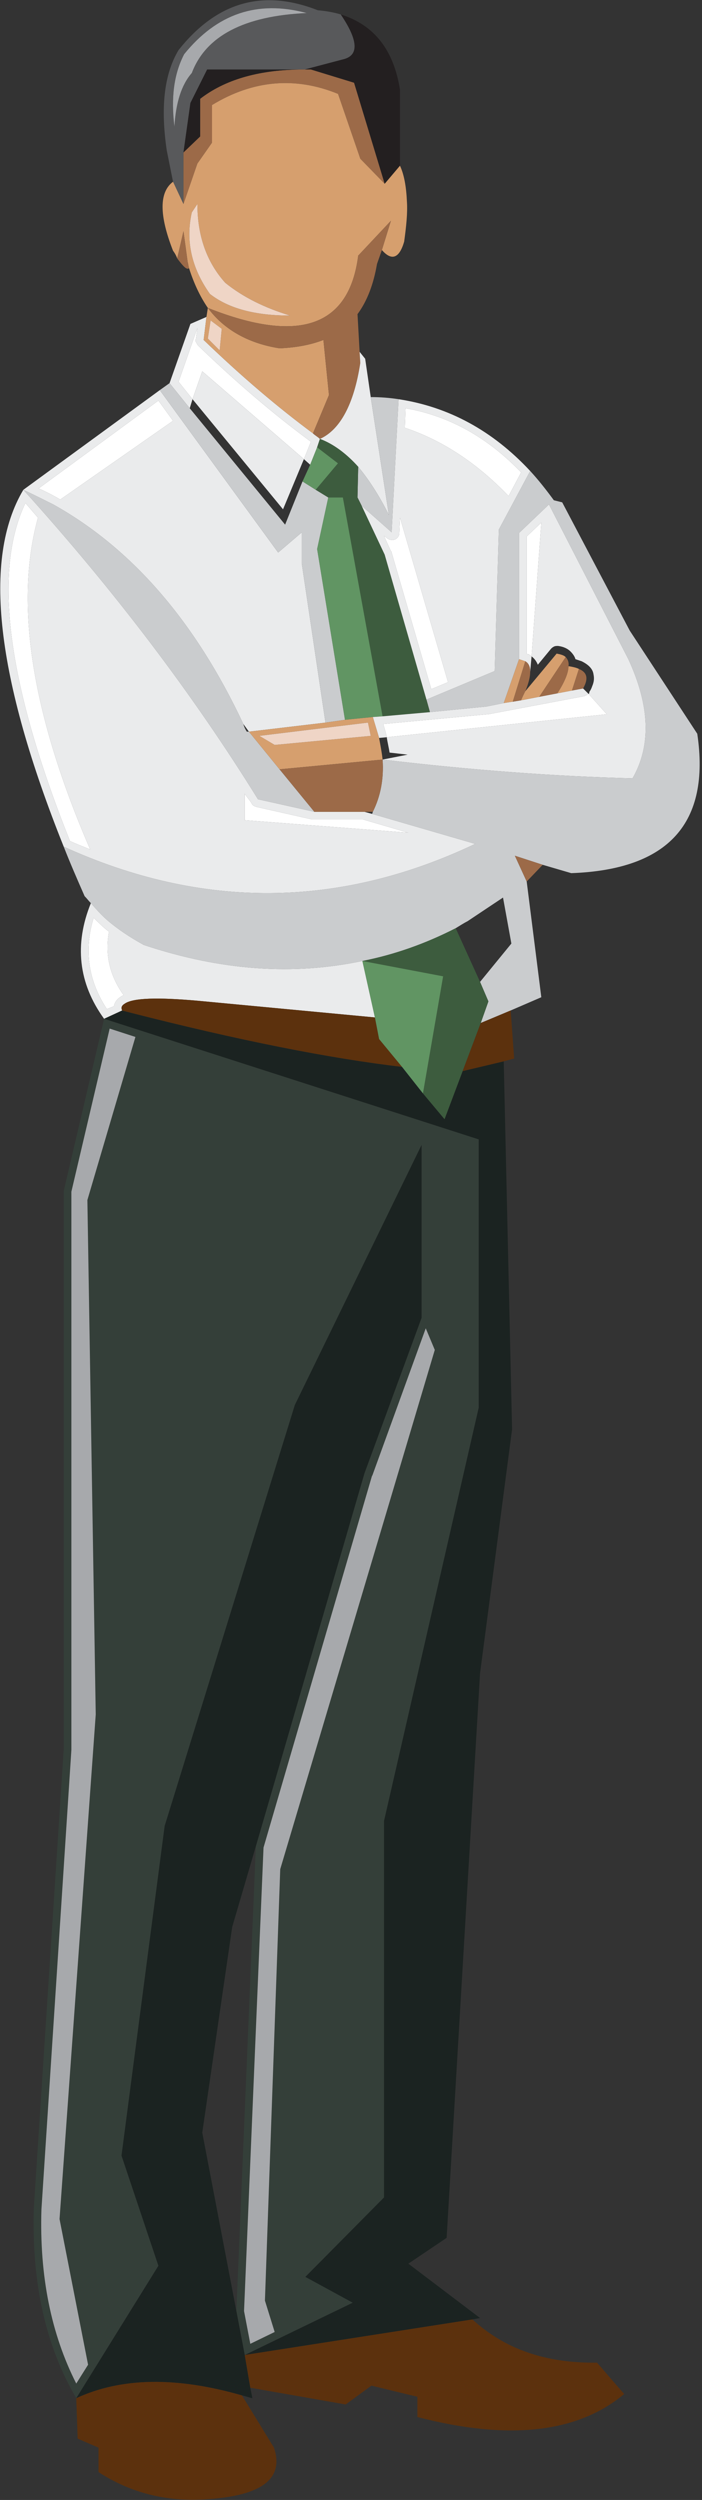 <?xml version="1.0" encoding="UTF-8" standalone="no"?>
<!DOCTYPE svg PUBLIC "-//W3C//DTD SVG 1.1//EN" "http://www.w3.org/Graphics/SVG/1.1/DTD/svg11.dtd">
<svg width="100%" height="100%" viewBox="0 0 210 747" version="1.1" xmlns="http://www.w3.org/2000/svg" xmlns:xlink="http://www.w3.org/1999/xlink" xml:space="preserve" xmlns:serif="http://www.serif.com/" style="fill-rule:evenodd;clip-rule:evenodd;stroke-linejoin:round;stroke-miterlimit:1.414;">
    <rect x="0" y="0" width="210" height="747" fill="#333333" stroke="none"/>
    <g transform="matrix(1,0,0,1,-969.789,-833.88)">
        <g transform="matrix(4.167,0,0,4.167,0,0)">
            <path d="M273.091,236.137L272.491,235.988C271.941,235.238 271.392,234.539 270.792,233.888L268.542,238.086L268.243,248.233L263.345,250.282L263.595,251.181L267.643,250.782L268.893,250.532L269.992,247.383L269.992,238.336L272.141,236.288L277.839,247.383C279.388,250.732 279.488,253.581 278.139,255.929C272.491,255.78 266.493,255.33 260.196,254.581C260.295,255.98 260.045,257.229 259.496,258.329L259.446,258.479L266.843,260.628C257.047,265.276 247.201,265.326 237.305,260.828C237.755,261.977 238.255,263.127 238.805,264.377C238.955,264.526 239.104,264.726 239.254,264.877C239.604,265.276 239.954,265.675 240.404,266.076C241.153,266.725 242.053,267.325 243.053,267.875C248.601,269.724 253.798,270.074 258.747,269.024C261.045,268.575 263.295,267.775 265.444,266.675C265.694,266.525 265.994,266.326 266.293,266.175L268.842,264.476L269.442,267.775L267.193,270.524L267.793,271.923L267.243,273.472L269.392,272.573L271.591,271.624L270.542,263.327L269.692,261.477L271.691,262.128L273.74,262.727C280.738,262.477 283.736,259.128 282.787,252.731L277.939,245.334L273.091,236.137Z" style="fill:rgb(202,204,206);fill-rule:nonzero;"/>
        </g>
        <g transform="matrix(4.167,0,0,4.167,0,0)">
            <path d="M245.252,209.199C245.002,207.149 245.202,205.45 245.952,204.001C248.301,201.102 251.2,200.102 254.748,201.051C250.25,201.252 247.501,202.701 246.501,205.35C245.751,206.2 245.352,207.499 245.252,209.199ZM257.196,201.152C256.696,201.002 256.147,200.902 255.548,200.852C251.6,199.302 248.301,200.252 245.552,203.701C244.502,205.45 244.252,207.849 244.702,210.898L245.152,213.147L245.902,214.747L245.902,211.047L246.401,207.499L247.601,205.1L254.598,205.1L257.446,204.35C258.497,204.05 258.446,203.001 257.196,201.152Z" style="fill:rgb(88,89,91);fill-rule:nonzero;"/>
        </g>
        <g transform="matrix(4.167,0,0,4.167,0,0)">
            <path d="M245.952,204.001C245.202,205.45 245.002,207.149 245.252,209.199C245.352,207.499 245.752,206.2 246.501,205.35C247.501,202.701 250.25,201.252 254.748,201.051C251.2,200.102 248.301,201.102 245.952,204.001Z" style="fill:rgb(167,169,172);fill-rule:nonzero;"/>
        </g>
        <g transform="matrix(4.167,0,0,4.167,0,0)">
            <path d="M261.445,206.799C261.445,206.7 261.445,206.599 261.445,206.549C260.996,203.701 259.596,201.901 257.196,201.152C258.446,203.001 258.497,204.05 257.446,204.35L254.598,205.1L255.048,205.1L258.147,206.049L260.346,213.296L261.445,211.998L261.445,206.799Z" style="fill:rgb(35,31,32);fill-rule:nonzero;"/>
        </g>
        <g transform="matrix(4.167,0,0,4.167,0,0)">
            <path d="M255.048,205.1L254.598,205.1L254.198,205.1C251.2,205.15 248.851,205.85 247.101,207.199L247.101,209.898L245.902,211.047L245.902,214.747L246.901,211.847L247.951,210.348L247.951,207.649C250.899,205.85 253.948,205.6 256.997,206.849L258.596,211.498L260.346,213.296L258.147,206.049L255.048,205.1Z" style="fill:rgb(156,106,72);fill-rule:nonzero;"/>
        </g>
        <g transform="matrix(4.167,0,0,4.167,0,0)">
            <path d="M246.901,214.747C246.901,216.996 247.551,218.894 248.9,220.394C250.2,221.444 251.75,222.193 253.549,222.743C251.05,222.743 249.15,222.243 247.801,221.194C246.452,219.295 246.052,217.345 246.501,215.346L246.901,214.747ZM260.346,213.296L258.596,211.498L256.997,206.849C253.948,205.6 250.899,205.85 247.951,207.649L247.951,210.348L246.901,211.847L245.902,214.747L245.152,213.147C244.152,213.896 244.152,215.545 245.152,218.095C245.302,218.295 245.402,218.495 245.452,218.645L245.902,216.696L246.202,218.894C246.251,219.045 246.251,219.194 246.301,219.344C246.651,220.444 247.101,221.393 247.651,222.193C254.198,224.793 257.797,223.543 258.446,218.445L260.795,215.946L260.146,218.045C260.846,218.844 261.396,218.645 261.745,217.445C261.896,216.345 261.995,215.396 261.945,214.596C261.896,213.497 261.745,212.647 261.445,211.998L260.346,213.296Z" style="fill:rgb(214,159,110);fill-rule:nonzero;"/>
        </g>
        <g transform="matrix(4.167,0,0,4.167,0,0)">
            <path d="M248.9,220.394C247.551,218.894 246.901,216.996 246.901,214.747L246.501,215.346C246.052,217.345 246.452,219.295 247.801,221.194C249.15,222.243 251.05,222.743 253.549,222.743C251.75,222.193 250.2,221.444 248.9,220.394Z" style="fill:rgb(239,213,198);fill-rule:nonzero;"/>
        </g>
        <g transform="matrix(4.167,0,0,4.167,0,0)">
            <path d="M246.401,207.499L245.902,211.047L247.101,209.898L247.101,207.199C248.851,205.85 251.2,205.15 254.198,205.1L247.601,205.1L246.401,207.499Z" style="fill:rgb(35,31,32);fill-rule:nonzero;"/>
        </g>
        <g transform="matrix(4.167,0,0,4.167,0,0)">
            <path d="M246.301,219.344C246.251,219.194 246.251,219.045 246.202,218.894L245.902,216.696L245.452,218.645C245.902,219.245 246.151,219.495 246.301,219.344Z" style="fill:rgb(156,106,72);fill-rule:nonzero;"/>
        </g>
        <g transform="matrix(4.167,0,0,4.167,0,0)">
            <path d="M247.351,224.493L247.551,222.843L246.401,223.342L244.902,227.591L246.352,229.39L246.551,228.741L245.552,227.491L246.901,223.642L246.801,224.392C246.751,224.493 246.751,224.592 246.801,224.642C246.851,224.742 246.901,224.842 246.951,224.892C249.7,227.541 252.349,229.791 254.848,231.639C254.898,231.689 254.998,231.74 255.048,231.79L254.548,233.039L254.998,233.439L255.498,232.189L255.698,231.589C255.548,231.439 255.348,231.339 255.198,231.19C252.699,229.34 250.1,227.141 247.351,224.493Z" style="fill:rgb(234,235,236);fill-rule:nonzero;"/>
        </g>
        <g transform="matrix(4.167,0,0,4.167,0,0)">
            <path d="M247.651,224.392L247.851,223.092L248.65,223.693L248.5,225.242L247.651,224.392ZM247.551,222.843L247.351,224.493C250.1,227.141 252.699,229.34 255.198,231.19L256.347,228.441L255.948,224.493C255.048,224.842 253.999,225.043 252.799,225.092C250.55,224.742 248.8,223.743 247.651,222.193L247.551,222.843Z" style="fill:rgb(214,159,110);fill-rule:nonzero;"/>
        </g>
        <g transform="matrix(4.167,0,0,4.167,0,0)">
            <path d="M247.851,223.092L247.651,224.392L248.5,225.242L248.65,223.693L247.851,223.092Z" style="fill:rgb(239,213,198);fill-rule:nonzero;"/>
        </g>
        <g transform="matrix(4.167,0,0,4.167,0,0)">
            <path d="M246.951,224.892C246.901,224.842 246.851,224.742 246.801,224.642C246.751,224.592 246.751,224.493 246.801,224.392L246.901,223.642L245.552,227.491L246.551,228.741L247.251,226.742L254.548,233.039L255.048,231.79C254.998,231.74 254.898,231.689 254.848,231.639C252.349,229.791 249.7,227.541 246.951,224.892Z" style="fill:white;fill-rule:nonzero;"/>
        </g>
        <g transform="matrix(4.167,0,0,4.167,0,0)">
            <path d="M236.555,236.288C235.855,235.938 235.156,235.587 234.406,235.238C241.003,242.535 246.602,249.932 251.25,257.429L255.298,258.329L252.799,255.28L250.6,252.581L250.45,252.581C250.35,252.431 250.25,252.231 250.2,252.031C246.751,244.684 242.203,239.436 236.555,236.288Z" style="fill:rgb(202,204,206);fill-rule:nonzero;"/>
        </g>
        <g transform="matrix(4.167,0,0,4.167,0,0)">
            <path d="M237.055,235.938C236.555,235.638 236.056,235.388 235.506,235.138L244.103,228.84L245.152,230.29L237.055,235.938ZM234.406,235.238C235.156,235.587 235.855,235.938 236.555,236.288C242.203,239.436 246.751,244.684 250.2,252.031L250.6,252.581L256.097,251.931L254.398,240.536L254.398,238.287L252.699,239.736L244.202,228.09L234.406,235.238Z" style="fill:rgb(234,235,236);fill-rule:nonzero;"/>
        </g>
        <g transform="matrix(4.167,0,0,4.167,0,0)">
            <path d="M235.506,235.138C236.056,235.388 236.555,235.638 237.055,235.938L245.152,230.29L244.103,228.84L235.506,235.138Z" style="fill:white;fill-rule:nonzero;"/>
        </g>
        <g transform="matrix(4.167,0,0,4.167,0,0)">
            <path d="M246.352,229.39L244.902,227.591L244.202,228.09L252.699,239.736L254.398,238.287L254.398,240.536L256.097,251.931L257.497,251.731L255.498,239.486L256.297,235.788L255.398,235.238L254.448,234.638L253.199,237.737L246.352,229.39Z" style="fill:rgb(202,204,206);fill-rule:nonzero;"/>
        </g>
        <g transform="matrix(4.167,0,0,4.167,0,0)">
            <path d="M247.251,226.742L246.551,228.741L253.049,236.637L254.548,233.039L247.251,226.742Z" style="fill:rgb(234,235,236);fill-rule:nonzero;"/>
        </g>
        <g transform="matrix(4.167,0,0,4.167,0,0)">
            <path d="M259.795,219.045L260.146,218.045L260.795,215.946L258.446,218.445C257.797,223.543 254.198,224.793 247.651,222.193C248.8,223.743 250.55,224.742 252.799,225.092C253.999,225.042 255.048,224.842 255.948,224.493L256.347,228.441L255.198,231.19C255.348,231.339 255.548,231.439 255.698,231.589C257.147,230.94 258.147,229.09 258.596,226.141L258.547,225.342L258.396,222.643C259.096,221.693 259.545,220.494 259.795,219.045Z" style="fill:rgb(156,106,72);fill-rule:nonzero;"/>
        </g>
        <g transform="matrix(4.167,0,0,4.167,0,0)">
            <path d="M258.946,225.841L258.545,225.342L258.596,226.141C258.147,229.09 257.147,230.94 255.698,231.589C256.647,231.939 257.596,232.639 258.446,233.588C259.196,234.488 259.946,235.638 260.646,237.038L259.346,228.59L258.946,225.841Z" style="fill:rgb(234,235,236);fill-rule:nonzero;"/>
        </g>
        <g transform="matrix(4.167,0,0,4.167,0,0)">
            <path d="M261.346,228.741C260.696,228.64 260.045,228.59 259.346,228.59L260.646,237.038C259.946,235.638 259.196,234.488 258.446,233.588L258.396,235.788L258.696,236.387L260.846,238.287L261.346,228.741Z" style="fill:rgb(202,204,206);fill-rule:nonzero;"/>
        </g>
        <g transform="matrix(4.167,0,0,4.167,0,0)">
            <path d="M254.448,234.638L255.398,235.238L256.997,233.338L255.498,232.189L254.998,233.439L254.448,234.638Z" style="fill:rgb(97,149,99);fill-rule:nonzero;"/>
        </g>
        <g transform="matrix(4.167,0,0,4.167,0,0)">
            <path d="M255.398,235.238L256.297,235.788L257.346,235.788L260.196,251.481L263.595,251.181L263.345,250.282L260.346,239.886L258.696,236.387L258.396,235.788L258.446,233.588C257.596,232.639 256.647,231.939 255.698,231.589L255.498,232.189L256.997,233.338L255.398,235.238Z" style="fill:rgb(61,92,62);fill-rule:nonzero;"/>
        </g>
        <g transform="matrix(4.167,0,0,4.167,0,0)">
            <path d="M257.346,235.788L256.297,235.788L255.498,239.486L257.497,251.731L259.496,251.532L260.196,251.481L257.346,235.788Z" style="fill:rgb(97,149,99);fill-rule:nonzero;"/>
        </g>
        <g transform="matrix(4.167,0,0,4.167,0,0)">
            <path d="M264.894,249.033L263.694,249.532L260.846,239.736C260.846,239.686 260.846,239.686 260.795,239.636L260.295,238.537L260.496,238.687C260.596,238.787 260.746,238.836 260.896,238.836C261.045,238.836 261.146,238.787 261.246,238.687C261.346,238.586 261.396,238.487 261.396,238.336L261.445,237.237L264.894,249.033ZM261.795,230.79L261.845,229.39C264.994,229.94 267.743,231.49 270.142,233.989L269.242,235.688C266.993,233.338 264.494,231.689 261.795,230.79ZM268.542,238.086L270.792,233.888C268.093,230.99 264.944,229.291 261.346,228.741L260.846,238.287L258.696,236.387L260.346,239.886L263.345,250.282L268.243,248.233L268.542,238.086Z" style="fill:rgb(234,235,236);fill-rule:nonzero;"/>
        </g>
        <g transform="matrix(4.167,0,0,4.167,0,0)">
            <path d="M261.845,229.39L261.795,230.79C264.494,231.689 266.993,233.338 269.242,235.688L270.142,233.989C267.743,231.49 264.994,229.94 261.845,229.39Z" style="fill:white;fill-rule:nonzero;"/>
        </g>
        <g transform="matrix(4.167,0,0,4.167,0,0)">
            <path d="M263.694,249.532L264.894,249.033L261.445,237.237L261.396,238.336C261.396,238.487 261.346,238.586 261.246,238.687C261.146,238.787 261.045,238.836 260.896,238.836C260.746,238.836 260.596,238.787 260.496,238.687L260.295,238.537L260.795,239.636C260.846,239.686 260.846,239.686 260.846,239.736L263.694,249.532Z" style="fill:white;fill-rule:nonzero;"/>
        </g>
        <g transform="matrix(4.167,0,0,4.167,0,0)">
            <path d="M269.992,247.383C270.142,247.433 270.292,247.483 270.442,247.533C270.692,247.683 270.792,247.933 270.792,248.283L270.892,247.183C270.842,247.133 270.742,247.084 270.692,247.033C270.642,247.033 270.592,247.033 270.542,246.983L270.542,238.586L271.591,237.587L270.892,247.183C271.092,247.334 271.242,247.533 271.341,247.783L272.291,246.633C272.341,246.584 272.391,246.534 272.491,246.483C272.591,246.433 272.691,246.433 272.791,246.433C273.191,246.483 273.491,246.633 273.69,246.834C273.84,246.983 273.99,247.183 274.041,247.383C274.19,247.433 274.34,247.483 274.49,247.533C274.99,247.783 275.29,248.083 275.34,248.483C275.39,248.733 275.39,248.982 275.24,249.333C275.19,249.482 275.14,249.583 275.04,249.732C275.04,249.782 275.04,249.833 274.99,249.882L276.29,251.332L260.496,252.981C260.545,253.331 260.646,253.731 260.696,254.081C261.146,254.13 261.545,254.18 261.995,254.23L260.196,254.581C266.493,255.33 272.491,255.78 278.139,255.929C279.488,253.581 279.388,250.732 277.839,247.383L272.141,236.288L269.992,238.336L269.992,247.383Z" style="fill:rgb(234,235,236);fill-rule:nonzero;"/>
        </g>
        <g transform="matrix(4.167,0,0,4.167,0,0)">
            <path d="M270.442,247.533C270.292,247.483 270.142,247.433 269.992,247.383L268.893,250.532L269.542,250.432L270.442,247.533Z" style="fill:rgb(214,159,110);fill-rule:nonzero;"/>
        </g>
        <g transform="matrix(4.167,0,0,4.167,0,0)">
            <path d="M270.542,246.983C270.592,247.033 270.642,247.033 270.692,247.033C270.742,247.084 270.842,247.133 270.892,247.183L271.591,237.587L270.542,238.586L270.542,246.983Z" style="fill:white;fill-rule:nonzero;"/>
        </g>
        <g transform="matrix(4.167,0,0,4.167,0,0)">
            <path d="M269.542,250.432L268.893,250.532L267.643,250.782L263.595,251.181L260.196,251.481L259.496,251.532C259.646,252.031 259.795,252.531 259.946,253.031L260.496,252.981C260.446,252.681 260.346,252.381 260.246,252.031L267.743,251.332L267.793,251.332L274.69,250.032C274.74,249.982 274.84,249.982 274.89,249.932C274.94,249.882 274.94,249.882 274.99,249.882L274.59,249.482L273.791,249.632L272.741,249.833L271.441,250.082L270.142,250.332L269.542,250.432Z" style="fill:rgb(234,235,236);fill-rule:nonzero;"/>
        </g>
        <g transform="matrix(4.167,0,0,4.167,0,0)">
            <path d="M270.442,249.682C270.692,249.083 270.792,248.632 270.792,248.283C270.792,247.933 270.692,247.683 270.442,247.533L269.542,250.432L270.142,250.332C270.242,250.082 270.342,249.882 270.442,249.682Z" style="fill:rgb(156,106,72);fill-rule:nonzero;"/>
        </g>
        <g transform="matrix(4.167,0,0,4.167,0,0)">
            <path d="M270.442,249.682C270.342,249.882 270.242,250.082 270.142,250.332L271.441,250.082L273.341,247.233C273.191,247.084 272.941,247.034 272.691,246.983L270.442,249.682Z" style="fill:rgb(214,159,110);fill-rule:nonzero;"/>
        </g>
        <g transform="matrix(4.167,0,0,4.167,0,0)">
            <path d="M259.146,251.931L259.346,252.88L252.449,253.531L251.35,252.88L259.146,251.931ZM259.946,253.031C259.795,252.531 259.646,252.031 259.496,251.532L257.497,251.731L256.097,251.931L250.6,252.581L252.799,255.28L260.196,254.581C260.146,254.081 260.045,253.581 259.946,253.031Z" style="fill:rgb(214,159,110);fill-rule:nonzero;"/>
        </g>
        <g transform="matrix(4.167,0,0,4.167,0,0)">
            <path d="M259.346,252.881L259.146,251.931L251.35,252.881L252.449,253.531L259.346,252.881Z" style="fill:rgb(239,213,198);fill-rule:nonzero;"/>
        </g>
        <g transform="matrix(4.167,0,0,4.167,0,0)">
            <path d="M260.246,252.031C260.346,252.381 260.446,252.681 260.496,252.981L276.29,251.332L274.99,249.882C274.94,249.882 274.94,249.882 274.89,249.932C274.84,249.982 274.74,249.982 274.69,250.032L267.793,251.332L267.743,251.332L260.246,252.031Z" style="fill:white;fill-rule:nonzero;"/>
        </g>
        <g transform="matrix(4.167,0,0,4.167,0,0)">
            <path d="M255.148,258.878L258.795,258.878L262.045,259.828L250.3,258.928L250.3,257.029C250.45,257.279 250.65,257.479 250.8,257.729C250.85,257.878 251,257.929 251.149,257.979L255.148,258.878ZM234.556,236.188C234.856,236.538 235.156,236.887 235.456,237.237C233.756,243.384 235.006,251.332 239.204,261.028C238.705,260.828 238.205,260.628 237.755,260.428C233.257,249.182 232.207,241.086 234.556,236.188ZM259.446,258.479L258.896,258.329L255.298,258.329L251.25,257.429C246.602,249.932 241.003,242.535 234.406,235.238C231.458,240.186 232.457,248.733 237.305,260.828C247.201,265.326 257.047,265.276 266.843,260.628L259.446,258.479Z" style="fill:rgb(234,235,236);fill-rule:nonzero;"/>
        </g>
        <g transform="matrix(4.167,0,0,4.167,0,0)">
            <path d="M235.456,237.237C235.156,236.887 234.856,236.538 234.556,236.188C232.207,241.086 233.257,249.182 237.755,260.428C238.205,260.628 238.705,260.828 239.204,261.028C235.006,251.332 233.756,243.384 235.456,237.237Z" style="fill:white;fill-rule:nonzero;"/>
        </g>
        <g transform="matrix(4.167,0,0,4.167,0,0)">
            <path d="M255.298,258.878C255.248,258.878 255.198,258.878 255.148,258.878L251.149,257.979C251,257.929 250.85,257.878 250.8,257.729C250.65,257.479 250.45,257.279 250.3,257.029L250.3,258.928L262.045,259.828L258.795,258.878L255.298,258.878Z" style="fill:white;fill-rule:nonzero;"/>
        </g>
        <g transform="matrix(4.167,0,0,4.167,0,0)">
            <path d="M258.896,258.329L259.496,258.329C260.045,257.229 260.295,255.98 260.196,254.581L252.799,255.28L255.298,258.329L258.896,258.329Z" style="fill:rgb(156,106,72);fill-rule:nonzero;"/>
        </g>
        <g transform="matrix(4.167,0,0,4.167,0,0)">
            <path d="M271.691,262.128L269.692,261.477L270.542,263.327L271.691,262.128Z" style="fill:rgb(156,106,72);fill-rule:nonzero;"/>
        </g>
        <g transform="matrix(4.167,0,0,4.167,0,0)">
            <path d="M239.454,265.925C239.804,266.276 240.154,266.626 240.554,266.925C240.254,268.575 240.604,270.074 241.604,271.473C241.503,271.523 241.403,271.574 241.354,271.624C241.104,271.773 240.954,272.023 240.904,272.273L240.404,272.473C239.054,270.423 238.754,268.225 239.454,265.925ZM240.404,266.076C239.954,265.675 239.604,265.276 239.254,264.877C238.055,267.825 238.354,270.624 240.204,273.172L241.503,272.573C241.403,272.373 241.454,272.223 241.703,272.073C242.303,271.673 244.052,271.624 246.901,271.874L259.646,273.073L258.747,269.024C253.798,270.074 248.601,269.724 243.053,267.875C242.053,267.325 241.153,266.725 240.404,266.076Z" style="fill:rgb(234,235,236);fill-rule:nonzero;"/>
        </g>
        <g transform="matrix(4.167,0,0,4.167,0,0)">
            <path d="M240.554,266.925C240.154,266.626 239.804,266.276 239.454,265.925C238.754,268.225 239.054,270.423 240.404,272.473L240.904,272.273C240.954,272.023 241.104,271.773 241.354,271.624C241.403,271.574 241.503,271.523 241.604,271.473C240.604,270.074 240.254,268.575 240.554,266.925Z" style="fill:white;fill-rule:nonzero;"/>
        </g>
        <g transform="matrix(4.167,0,0,4.167,0,0)">
            <path d="M241.703,272.073C241.454,272.223 241.403,272.373 241.503,272.573C241.604,272.623 241.703,272.623 241.854,272.673C249.85,274.722 256.446,276.022 261.595,276.622L259.946,274.623L259.646,273.073L246.901,271.874C244.052,271.624 242.303,271.673 241.703,272.073Z" style="fill:rgb(92,49,13);fill-rule:nonzero;"/>
        </g>
        <g transform="matrix(4.167,0,0,4.167,0,0)">
            <path d="M241.503,272.573L240.204,273.172L267.093,281.819L267.093,301.062L260.295,330.7L260.295,357.689L254.648,363.386L258.047,365.236L250.3,368.985L266.644,366.435L267.193,366.336L262.045,362.437L264.794,360.587L267.193,320.104L269.492,302.611L268.893,276.221L265.944,276.921L264.644,280.37L263.095,278.521L261.595,276.622C256.446,276.022 249.85,274.722 241.854,272.673C241.703,272.623 241.604,272.623 241.503,272.573Z" style="fill:rgb(27,35,33);fill-rule:nonzero;"/>
        </g>
        <g transform="matrix(4.167,0,0,4.167,0,0)">
            <path d="M263.295,295.364L263.944,296.914L252.849,334.148L251.75,365.086L252.449,367.336L250.7,368.185L250.25,365.836L251.649,332.599L259.446,305.91L259.446,305.96L263.295,295.364ZM237.855,285.568L240.604,273.873L242.453,274.472L239.004,286.168L239.604,323.053L237.005,359.239L239.054,369.684L238.205,371.034C236.405,367.485 235.556,363.336 235.706,358.539L237.855,325.602L237.855,285.568ZM240.204,273.172L237.305,285.518L237.305,325.552L235.156,358.489C235.006,363.836 236.006,368.335 238.205,372.084L244.103,362.587L241.454,354.69L244.552,331.049L253.898,300.862L262.995,282.219L262.995,294.614L258.896,305.759L251.1,332.499L249.7,365.836L250.3,368.985L258.047,365.236L254.648,363.386L260.295,357.689L260.295,330.7L267.093,301.062L267.093,281.819L240.204,273.172Z" style="fill:rgb(52,63,57);fill-rule:nonzero;"/>
        </g>
        <g transform="matrix(4.167,0,0,4.167,0,0)">
            <path d="M240.604,273.873L237.855,285.568L237.855,325.602L235.706,358.539C235.556,363.336 236.405,367.485 238.205,371.034L239.054,369.684L237.005,359.239L239.604,323.053L239.004,286.168L242.453,274.472L240.604,273.873Z" style="fill:rgb(167,169,172);fill-rule:nonzero;"/>
        </g>
        <g transform="matrix(4.167,0,0,4.167,0,0)">
            <path d="M263.944,296.914L263.295,295.364L259.446,305.96L259.446,305.91L251.649,332.599L250.25,365.836L250.7,368.185L252.449,367.336L251.75,365.086L252.849,334.148L263.944,296.914Z" style="fill:rgb(167,169,172);fill-rule:nonzero;"/>
        </g>
        <g transform="matrix(4.167,0,0,4.167,0,0)">
            <path d="M267.793,271.923L267.193,270.524L265.444,266.675C263.295,267.775 261.045,268.575 258.747,269.024L264.544,270.124L263.095,278.521L264.644,280.37L265.944,276.921L267.243,273.472L267.793,271.923Z" style="fill:rgb(61,92,62);fill-rule:nonzero;"/>
        </g>
        <g transform="matrix(4.167,0,0,4.167,0,0)">
            <path d="M269.392,272.573L267.243,273.472L265.944,276.921L268.893,276.221L269.642,276.022L269.392,272.573Z" style="fill:rgb(92,49,13);fill-rule:nonzero;"/>
        </g>
        <g transform="matrix(4.167,0,0,4.167,0,0)">
            <path d="M258.747,269.024L259.646,273.073L259.946,274.623L261.595,276.622L263.095,278.521L264.544,270.124L258.747,269.024Z" style="fill:rgb(97,149,99);fill-rule:nonzero;"/>
        </g>
        <g transform="matrix(4.167,0,0,4.167,0,0)">
            <path d="M274.29,248.083C274.09,247.983 273.84,247.933 273.541,247.883C273.541,248.333 273.291,248.982 272.741,249.833L273.791,249.632L274.29,248.083Z" style="fill:rgb(214,159,110);fill-rule:nonzero;"/>
        </g>
        <g transform="matrix(4.167,0,0,4.167,0,0)">
            <path d="M274.29,248.083L273.791,249.632L274.59,249.482C274.99,248.783 274.89,248.333 274.29,248.083Z" style="fill:rgb(156,106,72);fill-rule:nonzero;"/>
        </g>
        <g transform="matrix(4.167,0,0,4.167,0,0)">
            <path d="M272.741,249.833C273.291,248.982 273.541,248.333 273.541,247.883C273.591,247.633 273.491,247.383 273.341,247.233L271.441,250.082L272.741,249.833Z" style="fill:rgb(156,106,72);fill-rule:nonzero;"/>
        </g>
        <g transform="matrix(4.167,0,0,4.167,0,0)">
            <path d="M258.896,305.759L262.995,294.614L262.995,282.219L253.898,300.862L244.552,331.049L241.454,354.69L244.103,362.587L238.205,372.084C241.454,370.584 245.402,370.534 250.1,371.883C250.35,371.933 250.6,372.033 250.85,372.084L250.7,371.334L250.3,368.985L249.7,365.836L247.251,353.041L249.4,338.296L251.1,332.499L258.896,305.759Z" style="fill:rgb(27,35,33);fill-rule:nonzero;"/>
        </g>
        <g transform="matrix(4.167,0,0,4.167,0,0)">
            <path d="M250.3,368.985L250.7,371.334L257.547,372.533L259.396,371.183L262.695,371.983L262.695,373.433C269.242,375.132 274.19,374.583 277.539,371.784L275.59,369.535C271.941,369.585 268.992,368.585 266.644,366.435L250.3,368.985Z" style="fill:rgb(92,49,13);fill-rule:nonzero;"/>
        </g>
        <g transform="matrix(4.167,0,0,4.167,0,0)">
            <path d="M239.804,375.631L239.804,377.381C242.103,378.88 244.702,379.53 247.551,379.331C251.5,379.081 253.149,377.88 252.399,375.631L250.1,371.883C245.402,370.534 241.454,370.584 238.205,372.084L238.305,374.982L239.804,375.631Z" style="fill:rgb(92,49,13);fill-rule:nonzero;"/>
        </g>
    </g>
</svg>
